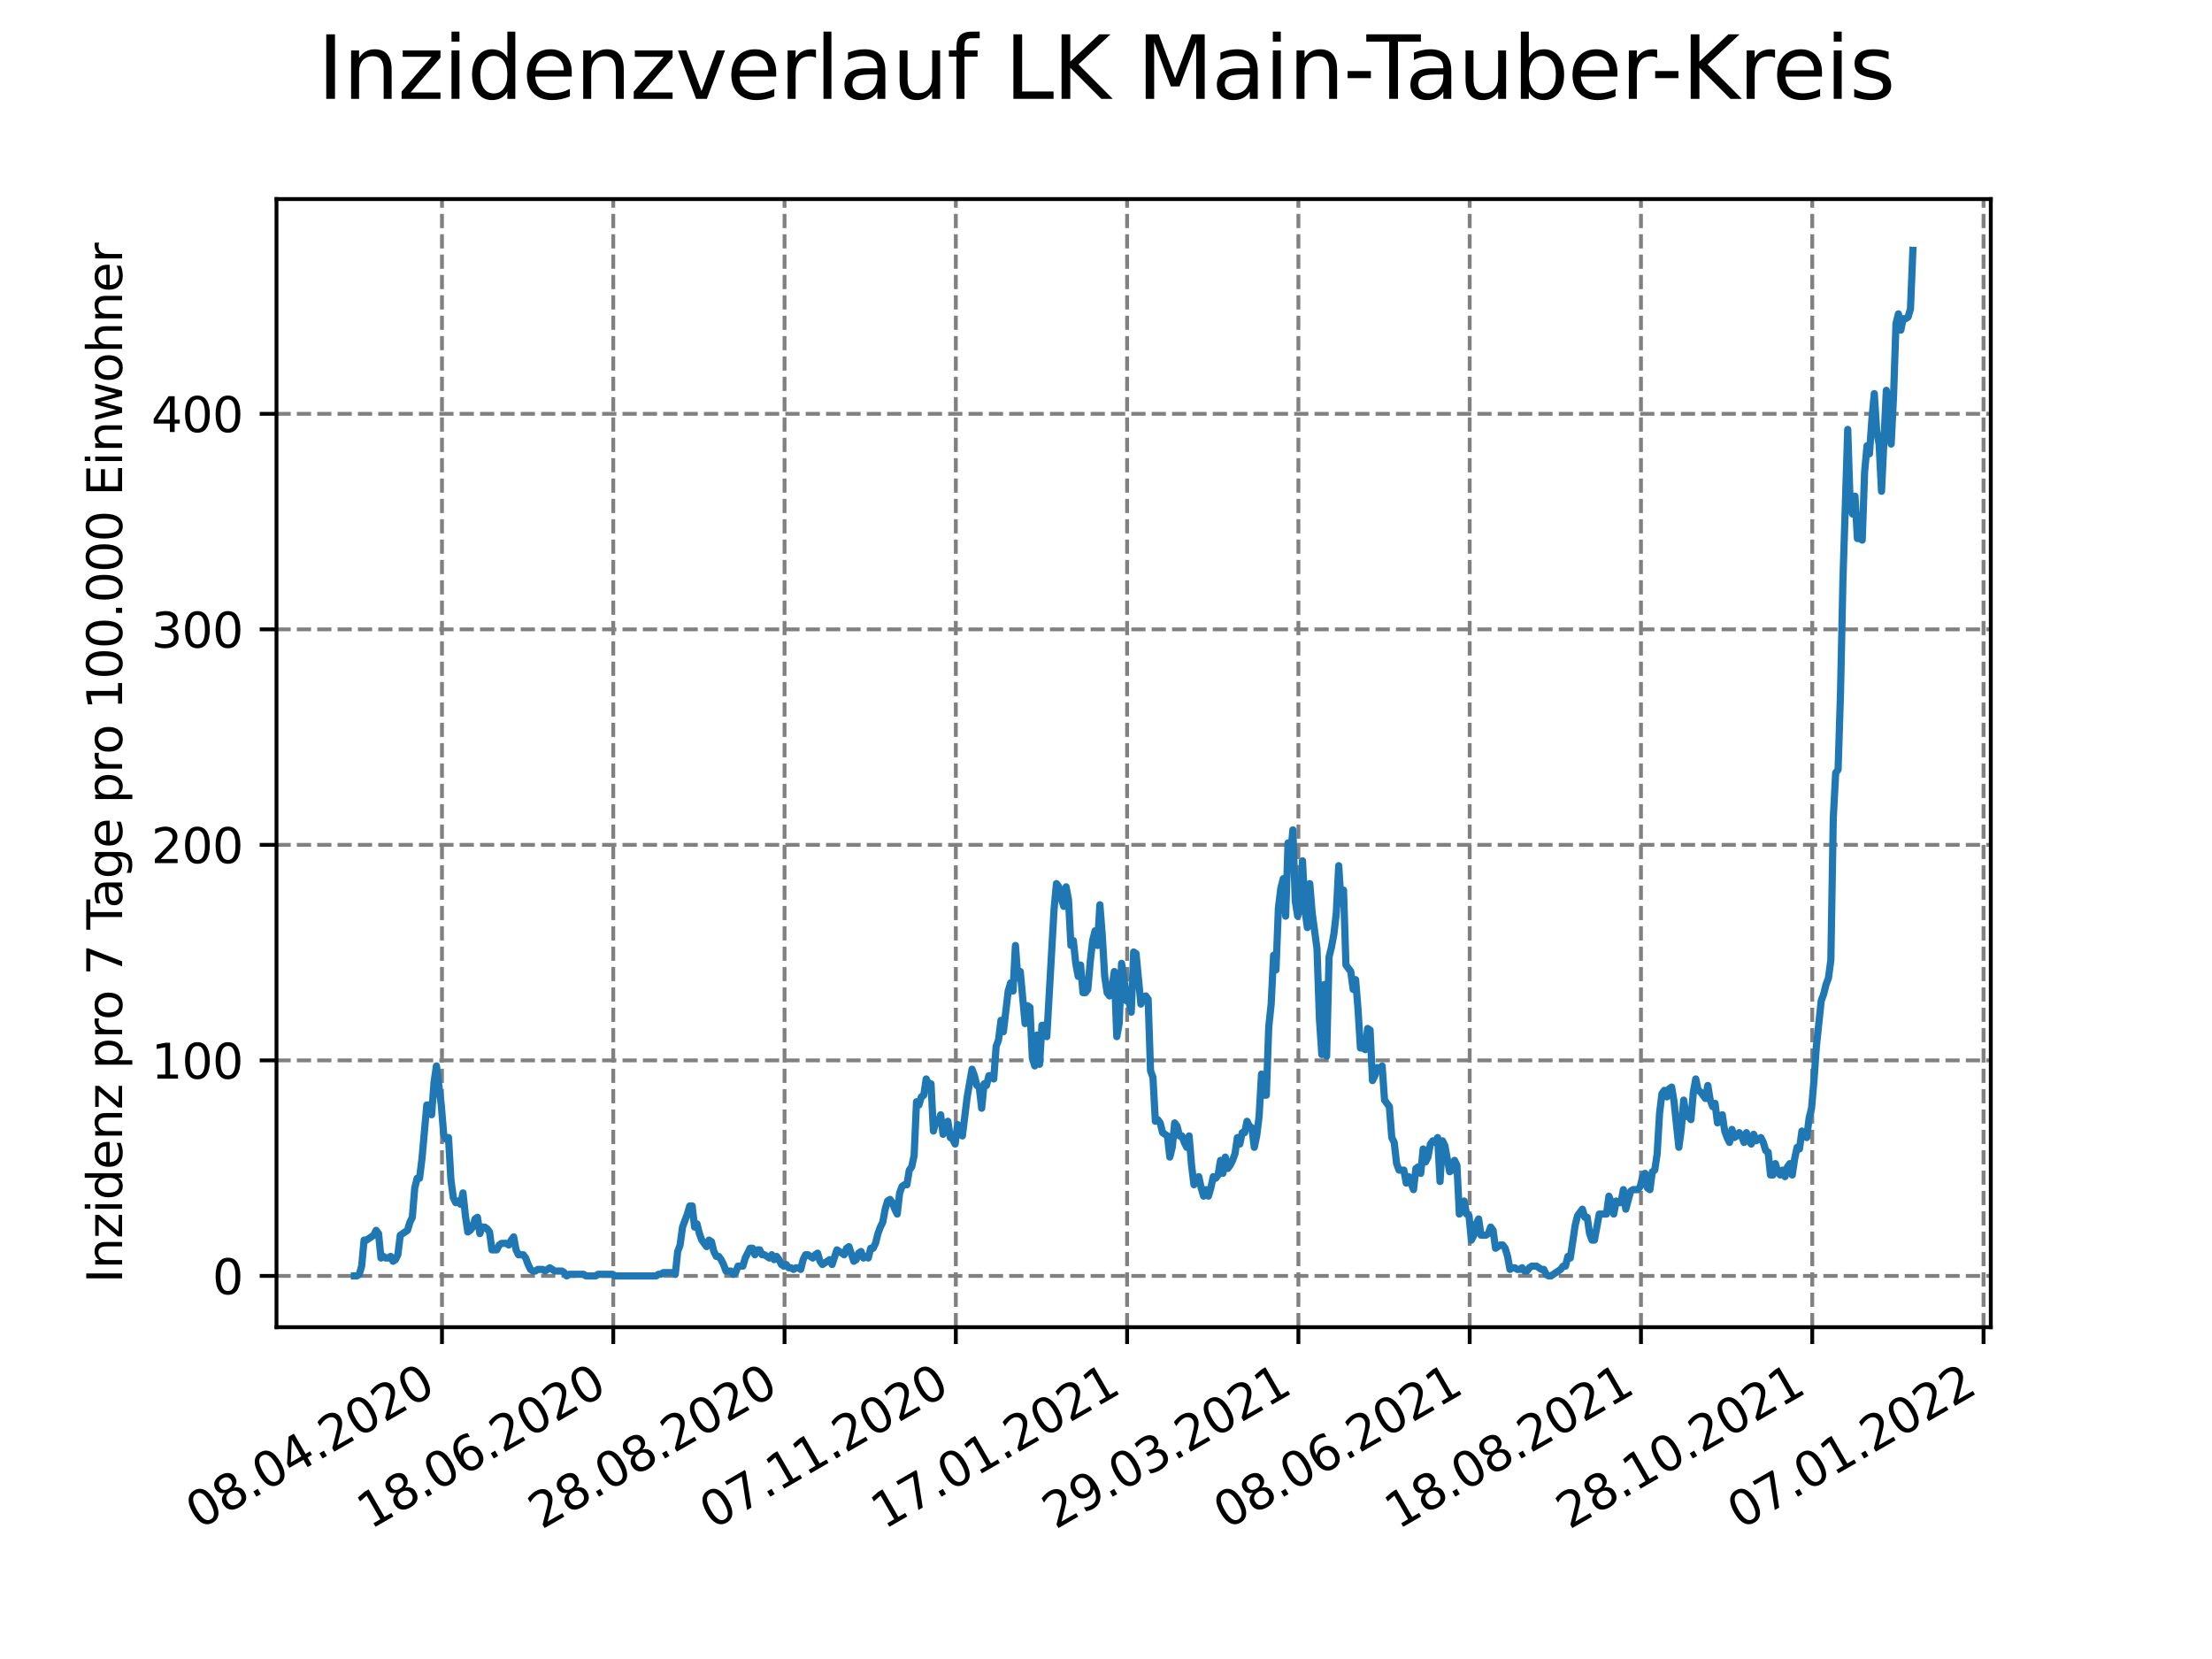 <?xml version="1.0" encoding="utf-8" standalone="no"?>
<!DOCTYPE svg PUBLIC "-//W3C//DTD SVG 1.1//EN"
  "http://www.w3.org/Graphics/SVG/1.1/DTD/svg11.dtd">
<svg xmlns:xlink="http://www.w3.org/1999/xlink" width="460.8pt" height="345.6pt" viewBox="0 0 460.8 345.6" xmlns="http://www.w3.org/2000/svg" version="1.1">
 <defs>
  <style type="text/css">*{stroke-linejoin: round; stroke-linecap: butt}</style>
 </defs>
 <g id="figure_1">
  <g id="patch_1">
   <path d="M 0 345.6 
L 460.8 345.6 
L 460.8 0 
L 0 0 
z
" style="fill: #ffffff"/>
  </g>
  <g id="axes_1">
   <g id="patch_2">
    <path d="M 57.6 276.48 
L 414.72 276.48 
L 414.72 41.472 
L 57.6 41.472 
z
" style="fill: #ffffff"/>
   </g>
   <g id="matplotlib.axis_1">
    <g id="xtick_1">
     <g id="line2d_1">
      <path d="M 92.072 276.48 
L 92.072 41.472 
" clip-path="url(#p26b9df5867)" style="fill: none; stroke-dasharray: 2.96,1.28; stroke-dashoffset: 0; stroke: #808080; stroke-width: 0.8"/>
     </g>
     <g id="line2d_2">
      <defs>
       <path id="medc6a4ce4f" d="M 0 0 
L 0 3.5 
" style="stroke: #000000; stroke-width: 0.8"/>
      </defs>
      <g>
       <use xlink:href="#medc6a4ce4f" x="92.072" y="276.48" style="stroke: #000000; stroke-width: 0.8"/>
      </g>
     </g>
     <g id="text_1">
      <!-- 08.04.2020 -->
      <g transform="translate(41.446 318.689)rotate(-30)scale(0.1 -0.1)">
       <defs>
        <path id="DejaVuSans-30" d="M 2034 4250 
Q 1547 4250 1301 3770 
Q 1056 3291 1056 2328 
Q 1056 1369 1301 889 
Q 1547 409 2034 409 
Q 2525 409 2770 889 
Q 3016 1369 3016 2328 
Q 3016 3291 2770 3770 
Q 2525 4250 2034 4250 
z
M 2034 4750 
Q 2819 4750 3233 4129 
Q 3647 3509 3647 2328 
Q 3647 1150 3233 529 
Q 2819 -91 2034 -91 
Q 1250 -91 836 529 
Q 422 1150 422 2328 
Q 422 3509 836 4129 
Q 1250 4750 2034 4750 
z
" transform="scale(0.016)"/>
        <path id="DejaVuSans-38" d="M 2034 2216 
Q 1584 2216 1326 1975 
Q 1069 1734 1069 1313 
Q 1069 891 1326 650 
Q 1584 409 2034 409 
Q 2484 409 2743 651 
Q 3003 894 3003 1313 
Q 3003 1734 2745 1975 
Q 2488 2216 2034 2216 
z
M 1403 2484 
Q 997 2584 770 2862 
Q 544 3141 544 3541 
Q 544 4100 942 4425 
Q 1341 4750 2034 4750 
Q 2731 4750 3128 4425 
Q 3525 4100 3525 3541 
Q 3525 3141 3298 2862 
Q 3072 2584 2669 2484 
Q 3125 2378 3379 2068 
Q 3634 1759 3634 1313 
Q 3634 634 3220 271 
Q 2806 -91 2034 -91 
Q 1263 -91 848 271 
Q 434 634 434 1313 
Q 434 1759 690 2068 
Q 947 2378 1403 2484 
z
M 1172 3481 
Q 1172 3119 1398 2916 
Q 1625 2713 2034 2713 
Q 2441 2713 2670 2916 
Q 2900 3119 2900 3481 
Q 2900 3844 2670 4047 
Q 2441 4250 2034 4250 
Q 1625 4250 1398 4047 
Q 1172 3844 1172 3481 
z
" transform="scale(0.016)"/>
        <path id="DejaVuSans-2e" d="M 684 794 
L 1344 794 
L 1344 0 
L 684 0 
L 684 794 
z
" transform="scale(0.016)"/>
        <path id="DejaVuSans-34" d="M 2419 4116 
L 825 1625 
L 2419 1625 
L 2419 4116 
z
M 2253 4666 
L 3047 4666 
L 3047 1625 
L 3713 1625 
L 3713 1100 
L 3047 1100 
L 3047 0 
L 2419 0 
L 2419 1100 
L 313 1100 
L 313 1709 
L 2253 4666 
z
" transform="scale(0.016)"/>
        <path id="DejaVuSans-32" d="M 1228 531 
L 3431 531 
L 3431 0 
L 469 0 
L 469 531 
Q 828 903 1448 1529 
Q 2069 2156 2228 2338 
Q 2531 2678 2651 2914 
Q 2772 3150 2772 3378 
Q 2772 3750 2511 3984 
Q 2250 4219 1831 4219 
Q 1534 4219 1204 4116 
Q 875 4013 500 3803 
L 500 4441 
Q 881 4594 1212 4672 
Q 1544 4750 1819 4750 
Q 2544 4750 2975 4387 
Q 3406 4025 3406 3419 
Q 3406 3131 3298 2873 
Q 3191 2616 2906 2266 
Q 2828 2175 2409 1742 
Q 1991 1309 1228 531 
z
" transform="scale(0.016)"/>
       </defs>
       <use xlink:href="#DejaVuSans-30"/>
       <use xlink:href="#DejaVuSans-38" x="63.623"/>
       <use xlink:href="#DejaVuSans-2e" x="127.246"/>
       <use xlink:href="#DejaVuSans-30" x="159.033"/>
       <use xlink:href="#DejaVuSans-34" x="222.656"/>
       <use xlink:href="#DejaVuSans-2e" x="286.279"/>
       <use xlink:href="#DejaVuSans-32" x="318.066"/>
       <use xlink:href="#DejaVuSans-30" x="381.689"/>
       <use xlink:href="#DejaVuSans-32" x="445.312"/>
       <use xlink:href="#DejaVuSans-30" x="508.936"/>
      </g>
     </g>
    </g>
    <g id="xtick_2">
     <g id="line2d_3">
      <path d="M 127.753 276.48 
L 127.753 41.472 
" clip-path="url(#p26b9df5867)" style="fill: none; stroke-dasharray: 2.96,1.28; stroke-dashoffset: 0; stroke: #808080; stroke-width: 0.8"/>
     </g>
     <g id="line2d_4">
      <g>
       <use xlink:href="#medc6a4ce4f" x="127.753" y="276.48" style="stroke: #000000; stroke-width: 0.8"/>
      </g>
     </g>
     <g id="text_2">
      <!-- 18.06.2020 -->
      <g transform="translate(77.128 318.689)rotate(-30)scale(0.1 -0.1)">
       <defs>
        <path id="DejaVuSans-31" d="M 794 531 
L 1825 531 
L 1825 4091 
L 703 3866 
L 703 4441 
L 1819 4666 
L 2450 4666 
L 2450 531 
L 3481 531 
L 3481 0 
L 794 0 
L 794 531 
z
" transform="scale(0.016)"/>
        <path id="DejaVuSans-36" d="M 2113 2584 
Q 1688 2584 1439 2293 
Q 1191 2003 1191 1497 
Q 1191 994 1439 701 
Q 1688 409 2113 409 
Q 2538 409 2786 701 
Q 3034 994 3034 1497 
Q 3034 2003 2786 2293 
Q 2538 2584 2113 2584 
z
M 3366 4563 
L 3366 3988 
Q 3128 4100 2886 4159 
Q 2644 4219 2406 4219 
Q 1781 4219 1451 3797 
Q 1122 3375 1075 2522 
Q 1259 2794 1537 2939 
Q 1816 3084 2150 3084 
Q 2853 3084 3261 2657 
Q 3669 2231 3669 1497 
Q 3669 778 3244 343 
Q 2819 -91 2113 -91 
Q 1303 -91 875 529 
Q 447 1150 447 2328 
Q 447 3434 972 4092 
Q 1497 4750 2381 4750 
Q 2619 4750 2861 4703 
Q 3103 4656 3366 4563 
z
" transform="scale(0.016)"/>
       </defs>
       <use xlink:href="#DejaVuSans-31"/>
       <use xlink:href="#DejaVuSans-38" x="63.623"/>
       <use xlink:href="#DejaVuSans-2e" x="127.246"/>
       <use xlink:href="#DejaVuSans-30" x="159.033"/>
       <use xlink:href="#DejaVuSans-36" x="222.656"/>
       <use xlink:href="#DejaVuSans-2e" x="286.279"/>
       <use xlink:href="#DejaVuSans-32" x="318.066"/>
       <use xlink:href="#DejaVuSans-30" x="381.689"/>
       <use xlink:href="#DejaVuSans-32" x="445.312"/>
       <use xlink:href="#DejaVuSans-30" x="508.936"/>
      </g>
     </g>
    </g>
    <g id="xtick_3">
     <g id="line2d_5">
      <path d="M 163.435 276.48 
L 163.435 41.472 
" clip-path="url(#p26b9df5867)" style="fill: none; stroke-dasharray: 2.96,1.28; stroke-dashoffset: 0; stroke: #808080; stroke-width: 0.8"/>
     </g>
     <g id="line2d_6">
      <g>
       <use xlink:href="#medc6a4ce4f" x="163.435" y="276.48" style="stroke: #000000; stroke-width: 0.8"/>
      </g>
     </g>
     <g id="text_3">
      <!-- 28.08.2020 -->
      <g transform="translate(112.81 318.689)rotate(-30)scale(0.1 -0.1)">
       <use xlink:href="#DejaVuSans-32"/>
       <use xlink:href="#DejaVuSans-38" x="63.623"/>
       <use xlink:href="#DejaVuSans-2e" x="127.246"/>
       <use xlink:href="#DejaVuSans-30" x="159.033"/>
       <use xlink:href="#DejaVuSans-38" x="222.656"/>
       <use xlink:href="#DejaVuSans-2e" x="286.279"/>
       <use xlink:href="#DejaVuSans-32" x="318.066"/>
       <use xlink:href="#DejaVuSans-30" x="381.689"/>
       <use xlink:href="#DejaVuSans-32" x="445.312"/>
       <use xlink:href="#DejaVuSans-30" x="508.936"/>
      </g>
     </g>
    </g>
    <g id="xtick_4">
     <g id="line2d_7">
      <path d="M 199.117 276.48 
L 199.117 41.472 
" clip-path="url(#p26b9df5867)" style="fill: none; stroke-dasharray: 2.96,1.28; stroke-dashoffset: 0; stroke: #808080; stroke-width: 0.8"/>
     </g>
     <g id="line2d_8">
      <g>
       <use xlink:href="#medc6a4ce4f" x="199.117" y="276.48" style="stroke: #000000; stroke-width: 0.8"/>
      </g>
     </g>
     <g id="text_4">
      <!-- 07.11.2020 -->
      <g transform="translate(148.492 318.689)rotate(-30)scale(0.1 -0.1)">
       <defs>
        <path id="DejaVuSans-37" d="M 525 4666 
L 3525 4666 
L 3525 4397 
L 1831 0 
L 1172 0 
L 2766 4134 
L 525 4134 
L 525 4666 
z
" transform="scale(0.016)"/>
       </defs>
       <use xlink:href="#DejaVuSans-30"/>
       <use xlink:href="#DejaVuSans-37" x="63.623"/>
       <use xlink:href="#DejaVuSans-2e" x="127.246"/>
       <use xlink:href="#DejaVuSans-31" x="159.033"/>
       <use xlink:href="#DejaVuSans-31" x="222.656"/>
       <use xlink:href="#DejaVuSans-2e" x="286.279"/>
       <use xlink:href="#DejaVuSans-32" x="318.066"/>
       <use xlink:href="#DejaVuSans-30" x="381.689"/>
       <use xlink:href="#DejaVuSans-32" x="445.312"/>
       <use xlink:href="#DejaVuSans-30" x="508.936"/>
      </g>
     </g>
    </g>
    <g id="xtick_5">
     <g id="line2d_9">
      <path d="M 234.799 276.48 
L 234.799 41.472 
" clip-path="url(#p26b9df5867)" style="fill: none; stroke-dasharray: 2.96,1.28; stroke-dashoffset: 0; stroke: #808080; stroke-width: 0.8"/>
     </g>
     <g id="line2d_10">
      <g>
       <use xlink:href="#medc6a4ce4f" x="234.799" y="276.48" style="stroke: #000000; stroke-width: 0.8"/>
      </g>
     </g>
     <g id="text_5">
      <!-- 17.01.2021 -->
      <g transform="translate(184.174 318.689)rotate(-30)scale(0.1 -0.1)">
       <use xlink:href="#DejaVuSans-31"/>
       <use xlink:href="#DejaVuSans-37" x="63.623"/>
       <use xlink:href="#DejaVuSans-2e" x="127.246"/>
       <use xlink:href="#DejaVuSans-30" x="159.033"/>
       <use xlink:href="#DejaVuSans-31" x="222.656"/>
       <use xlink:href="#DejaVuSans-2e" x="286.279"/>
       <use xlink:href="#DejaVuSans-32" x="318.066"/>
       <use xlink:href="#DejaVuSans-30" x="381.689"/>
       <use xlink:href="#DejaVuSans-32" x="445.312"/>
       <use xlink:href="#DejaVuSans-31" x="508.936"/>
      </g>
     </g>
    </g>
    <g id="xtick_6">
     <g id="line2d_11">
      <path d="M 270.481 276.48 
L 270.481 41.472 
" clip-path="url(#p26b9df5867)" style="fill: none; stroke-dasharray: 2.96,1.28; stroke-dashoffset: 0; stroke: #808080; stroke-width: 0.8"/>
     </g>
     <g id="line2d_12">
      <g>
       <use xlink:href="#medc6a4ce4f" x="270.481" y="276.48" style="stroke: #000000; stroke-width: 0.8"/>
      </g>
     </g>
     <g id="text_6">
      <!-- 29.03.2021 -->
      <g transform="translate(219.856 318.689)rotate(-30)scale(0.1 -0.1)">
       <defs>
        <path id="DejaVuSans-39" d="M 703 97 
L 703 672 
Q 941 559 1184 500 
Q 1428 441 1663 441 
Q 2288 441 2617 861 
Q 2947 1281 2994 2138 
Q 2813 1869 2534 1725 
Q 2256 1581 1919 1581 
Q 1219 1581 811 2004 
Q 403 2428 403 3163 
Q 403 3881 828 4315 
Q 1253 4750 1959 4750 
Q 2769 4750 3195 4129 
Q 3622 3509 3622 2328 
Q 3622 1225 3098 567 
Q 2575 -91 1691 -91 
Q 1453 -91 1209 -44 
Q 966 3 703 97 
z
M 1959 2075 
Q 2384 2075 2632 2365 
Q 2881 2656 2881 3163 
Q 2881 3666 2632 3958 
Q 2384 4250 1959 4250 
Q 1534 4250 1286 3958 
Q 1038 3666 1038 3163 
Q 1038 2656 1286 2365 
Q 1534 2075 1959 2075 
z
" transform="scale(0.016)"/>
        <path id="DejaVuSans-33" d="M 2597 2516 
Q 3050 2419 3304 2112 
Q 3559 1806 3559 1356 
Q 3559 666 3084 287 
Q 2609 -91 1734 -91 
Q 1441 -91 1130 -33 
Q 819 25 488 141 
L 488 750 
Q 750 597 1062 519 
Q 1375 441 1716 441 
Q 2309 441 2620 675 
Q 2931 909 2931 1356 
Q 2931 1769 2642 2001 
Q 2353 2234 1838 2234 
L 1294 2234 
L 1294 2753 
L 1863 2753 
Q 2328 2753 2575 2939 
Q 2822 3125 2822 3475 
Q 2822 3834 2567 4026 
Q 2313 4219 1838 4219 
Q 1578 4219 1281 4162 
Q 984 4106 628 3988 
L 628 4550 
Q 988 4650 1302 4700 
Q 1616 4750 1894 4750 
Q 2613 4750 3031 4423 
Q 3450 4097 3450 3541 
Q 3450 3153 3228 2886 
Q 3006 2619 2597 2516 
z
" transform="scale(0.016)"/>
       </defs>
       <use xlink:href="#DejaVuSans-32"/>
       <use xlink:href="#DejaVuSans-39" x="63.623"/>
       <use xlink:href="#DejaVuSans-2e" x="127.246"/>
       <use xlink:href="#DejaVuSans-30" x="159.033"/>
       <use xlink:href="#DejaVuSans-33" x="222.656"/>
       <use xlink:href="#DejaVuSans-2e" x="286.279"/>
       <use xlink:href="#DejaVuSans-32" x="318.066"/>
       <use xlink:href="#DejaVuSans-30" x="381.689"/>
       <use xlink:href="#DejaVuSans-32" x="445.312"/>
       <use xlink:href="#DejaVuSans-31" x="508.936"/>
      </g>
     </g>
    </g>
    <g id="xtick_7">
     <g id="line2d_13">
      <path d="M 306.163 276.48 
L 306.163 41.472 
" clip-path="url(#p26b9df5867)" style="fill: none; stroke-dasharray: 2.96,1.28; stroke-dashoffset: 0; stroke: #808080; stroke-width: 0.8"/>
     </g>
     <g id="line2d_14">
      <g>
       <use xlink:href="#medc6a4ce4f" x="306.163" y="276.48" style="stroke: #000000; stroke-width: 0.8"/>
      </g>
     </g>
     <g id="text_7">
      <!-- 08.06.2021 -->
      <g transform="translate(255.537 318.689)rotate(-30)scale(0.1 -0.1)">
       <use xlink:href="#DejaVuSans-30"/>
       <use xlink:href="#DejaVuSans-38" x="63.623"/>
       <use xlink:href="#DejaVuSans-2e" x="127.246"/>
       <use xlink:href="#DejaVuSans-30" x="159.033"/>
       <use xlink:href="#DejaVuSans-36" x="222.656"/>
       <use xlink:href="#DejaVuSans-2e" x="286.279"/>
       <use xlink:href="#DejaVuSans-32" x="318.066"/>
       <use xlink:href="#DejaVuSans-30" x="381.689"/>
       <use xlink:href="#DejaVuSans-32" x="445.312"/>
       <use xlink:href="#DejaVuSans-31" x="508.936"/>
      </g>
     </g>
    </g>
    <g id="xtick_8">
     <g id="line2d_15">
      <path d="M 341.844 276.48 
L 341.844 41.472 
" clip-path="url(#p26b9df5867)" style="fill: none; stroke-dasharray: 2.96,1.28; stroke-dashoffset: 0; stroke: #808080; stroke-width: 0.8"/>
     </g>
     <g id="line2d_16">
      <g>
       <use xlink:href="#medc6a4ce4f" x="341.844" y="276.48" style="stroke: #000000; stroke-width: 0.8"/>
      </g>
     </g>
     <g id="text_8">
      <!-- 18.08.2021 -->
      <g transform="translate(291.219 318.689)rotate(-30)scale(0.1 -0.1)">
       <use xlink:href="#DejaVuSans-31"/>
       <use xlink:href="#DejaVuSans-38" x="63.623"/>
       <use xlink:href="#DejaVuSans-2e" x="127.246"/>
       <use xlink:href="#DejaVuSans-30" x="159.033"/>
       <use xlink:href="#DejaVuSans-38" x="222.656"/>
       <use xlink:href="#DejaVuSans-2e" x="286.279"/>
       <use xlink:href="#DejaVuSans-32" x="318.066"/>
       <use xlink:href="#DejaVuSans-30" x="381.689"/>
       <use xlink:href="#DejaVuSans-32" x="445.312"/>
       <use xlink:href="#DejaVuSans-31" x="508.936"/>
      </g>
     </g>
    </g>
    <g id="xtick_9">
     <g id="line2d_17">
      <path d="M 377.526 276.48 
L 377.526 41.472 
" clip-path="url(#p26b9df5867)" style="fill: none; stroke-dasharray: 2.96,1.28; stroke-dashoffset: 0; stroke: #808080; stroke-width: 0.8"/>
     </g>
     <g id="line2d_18">
      <g>
       <use xlink:href="#medc6a4ce4f" x="377.526" y="276.48" style="stroke: #000000; stroke-width: 0.8"/>
      </g>
     </g>
     <g id="text_9">
      <!-- 28.10.2021 -->
      <g transform="translate(326.901 318.689)rotate(-30)scale(0.1 -0.1)">
       <use xlink:href="#DejaVuSans-32"/>
       <use xlink:href="#DejaVuSans-38" x="63.623"/>
       <use xlink:href="#DejaVuSans-2e" x="127.246"/>
       <use xlink:href="#DejaVuSans-31" x="159.033"/>
       <use xlink:href="#DejaVuSans-30" x="222.656"/>
       <use xlink:href="#DejaVuSans-2e" x="286.279"/>
       <use xlink:href="#DejaVuSans-32" x="318.066"/>
       <use xlink:href="#DejaVuSans-30" x="381.689"/>
       <use xlink:href="#DejaVuSans-32" x="445.312"/>
       <use xlink:href="#DejaVuSans-31" x="508.936"/>
      </g>
     </g>
    </g>
    <g id="xtick_10">
     <g id="line2d_19">
      <path d="M 413.208 276.48 
L 413.208 41.472 
" clip-path="url(#p26b9df5867)" style="fill: none; stroke-dasharray: 2.96,1.28; stroke-dashoffset: 0; stroke: #808080; stroke-width: 0.8"/>
     </g>
     <g id="line2d_20">
      <g>
       <use xlink:href="#medc6a4ce4f" x="413.208" y="276.48" style="stroke: #000000; stroke-width: 0.8"/>
      </g>
     </g>
     <g id="text_10">
      <!-- 07.01.2022 -->
      <g transform="translate(362.583 318.689)rotate(-30)scale(0.1 -0.1)">
       <use xlink:href="#DejaVuSans-30"/>
       <use xlink:href="#DejaVuSans-37" x="63.623"/>
       <use xlink:href="#DejaVuSans-2e" x="127.246"/>
       <use xlink:href="#DejaVuSans-30" x="159.033"/>
       <use xlink:href="#DejaVuSans-31" x="222.656"/>
       <use xlink:href="#DejaVuSans-2e" x="286.279"/>
       <use xlink:href="#DejaVuSans-32" x="318.066"/>
       <use xlink:href="#DejaVuSans-30" x="381.689"/>
       <use xlink:href="#DejaVuSans-32" x="445.312"/>
       <use xlink:href="#DejaVuSans-32" x="508.936"/>
      </g>
     </g>
    </g>
   </g>
   <g id="matplotlib.axis_2">
    <g id="ytick_1">
     <g id="line2d_21">
      <path d="M 57.6 265.798 
L 414.72 265.798 
" clip-path="url(#p26b9df5867)" style="fill: none; stroke-dasharray: 2.96,1.28; stroke-dashoffset: 0; stroke: #808080; stroke-width: 0.8"/>
     </g>
     <g id="line2d_22">
      <defs>
       <path id="m31e12c7a76" d="M 0 0 
L -3.5 0 
" style="stroke: #000000; stroke-width: 0.8"/>
      </defs>
      <g>
       <use xlink:href="#m31e12c7a76" x="57.6" y="265.798" style="stroke: #000000; stroke-width: 0.8"/>
      </g>
     </g>
     <g id="text_11">
      <!-- 0 -->
      <g transform="translate(44.237 269.597)scale(0.1 -0.1)">
       <use xlink:href="#DejaVuSans-30"/>
      </g>
     </g>
    </g>
    <g id="ytick_2">
     <g id="line2d_23">
      <path d="M 57.6 220.899 
L 414.72 220.899 
" clip-path="url(#p26b9df5867)" style="fill: none; stroke-dasharray: 2.96,1.28; stroke-dashoffset: 0; stroke: #808080; stroke-width: 0.8"/>
     </g>
     <g id="line2d_24">
      <g>
       <use xlink:href="#m31e12c7a76" x="57.6" y="220.899" style="stroke: #000000; stroke-width: 0.8"/>
      </g>
     </g>
     <g id="text_12">
      <!-- 100 -->
      <g transform="translate(31.512 224.698)scale(0.1 -0.1)">
       <use xlink:href="#DejaVuSans-31"/>
       <use xlink:href="#DejaVuSans-30" x="63.623"/>
       <use xlink:href="#DejaVuSans-30" x="127.246"/>
      </g>
     </g>
    </g>
    <g id="ytick_3">
     <g id="line2d_25">
      <path d="M 57.6 176 
L 414.72 176 
" clip-path="url(#p26b9df5867)" style="fill: none; stroke-dasharray: 2.96,1.28; stroke-dashoffset: 0; stroke: #808080; stroke-width: 0.8"/>
     </g>
     <g id="line2d_26">
      <g>
       <use xlink:href="#m31e12c7a76" x="57.6" y="176" style="stroke: #000000; stroke-width: 0.8"/>
      </g>
     </g>
     <g id="text_13">
      <!-- 200 -->
      <g transform="translate(31.512 179.8)scale(0.1 -0.1)">
       <use xlink:href="#DejaVuSans-32"/>
       <use xlink:href="#DejaVuSans-30" x="63.623"/>
       <use xlink:href="#DejaVuSans-30" x="127.246"/>
      </g>
     </g>
    </g>
    <g id="ytick_4">
     <g id="line2d_27">
      <path d="M 57.6 131.102 
L 414.72 131.102 
" clip-path="url(#p26b9df5867)" style="fill: none; stroke-dasharray: 2.96,1.28; stroke-dashoffset: 0; stroke: #808080; stroke-width: 0.8"/>
     </g>
     <g id="line2d_28">
      <g>
       <use xlink:href="#m31e12c7a76" x="57.6" y="131.102" style="stroke: #000000; stroke-width: 0.8"/>
      </g>
     </g>
     <g id="text_14">
      <!-- 300 -->
      <g transform="translate(31.512 134.901)scale(0.1 -0.1)">
       <use xlink:href="#DejaVuSans-33"/>
       <use xlink:href="#DejaVuSans-30" x="63.623"/>
       <use xlink:href="#DejaVuSans-30" x="127.246"/>
      </g>
     </g>
    </g>
    <g id="ytick_5">
     <g id="line2d_29">
      <path d="M 57.6 86.203 
L 414.72 86.203 
" clip-path="url(#p26b9df5867)" style="fill: none; stroke-dasharray: 2.96,1.28; stroke-dashoffset: 0; stroke: #808080; stroke-width: 0.8"/>
     </g>
     <g id="line2d_30">
      <g>
       <use xlink:href="#m31e12c7a76" x="57.6" y="86.203" style="stroke: #000000; stroke-width: 0.8"/>
      </g>
     </g>
     <g id="text_15">
      <!-- 400 -->
      <g transform="translate(31.512 90.002)scale(0.1 -0.1)">
       <use xlink:href="#DejaVuSans-34"/>
       <use xlink:href="#DejaVuSans-30" x="63.623"/>
       <use xlink:href="#DejaVuSans-30" x="127.246"/>
      </g>
     </g>
    </g>
    <g id="text_16">
     <!-- Inzidenz pro 7 Tage pro 100.000 Einwohner -->
     <g transform="translate(25.433 267.301)rotate(-90)scale(0.1 -0.1)">
      <defs>
       <path id="DejaVuSans-49" d="M 628 4666 
L 1259 4666 
L 1259 0 
L 628 0 
L 628 4666 
z
" transform="scale(0.016)"/>
       <path id="DejaVuSans-6e" d="M 3513 2113 
L 3513 0 
L 2938 0 
L 2938 2094 
Q 2938 2591 2744 2837 
Q 2550 3084 2163 3084 
Q 1697 3084 1428 2787 
Q 1159 2491 1159 1978 
L 1159 0 
L 581 0 
L 581 3500 
L 1159 3500 
L 1159 2956 
Q 1366 3272 1645 3428 
Q 1925 3584 2291 3584 
Q 2894 3584 3203 3211 
Q 3513 2838 3513 2113 
z
" transform="scale(0.016)"/>
       <path id="DejaVuSans-7a" d="M 353 3500 
L 3084 3500 
L 3084 2975 
L 922 459 
L 3084 459 
L 3084 0 
L 275 0 
L 275 525 
L 2438 3041 
L 353 3041 
L 353 3500 
z
" transform="scale(0.016)"/>
       <path id="DejaVuSans-69" d="M 603 3500 
L 1178 3500 
L 1178 0 
L 603 0 
L 603 3500 
z
M 603 4863 
L 1178 4863 
L 1178 4134 
L 603 4134 
L 603 4863 
z
" transform="scale(0.016)"/>
       <path id="DejaVuSans-64" d="M 2906 2969 
L 2906 4863 
L 3481 4863 
L 3481 0 
L 2906 0 
L 2906 525 
Q 2725 213 2448 61 
Q 2172 -91 1784 -91 
Q 1150 -91 751 415 
Q 353 922 353 1747 
Q 353 2572 751 3078 
Q 1150 3584 1784 3584 
Q 2172 3584 2448 3432 
Q 2725 3281 2906 2969 
z
M 947 1747 
Q 947 1113 1208 752 
Q 1469 391 1925 391 
Q 2381 391 2643 752 
Q 2906 1113 2906 1747 
Q 2906 2381 2643 2742 
Q 2381 3103 1925 3103 
Q 1469 3103 1208 2742 
Q 947 2381 947 1747 
z
" transform="scale(0.016)"/>
       <path id="DejaVuSans-65" d="M 3597 1894 
L 3597 1613 
L 953 1613 
Q 991 1019 1311 708 
Q 1631 397 2203 397 
Q 2534 397 2845 478 
Q 3156 559 3463 722 
L 3463 178 
Q 3153 47 2828 -22 
Q 2503 -91 2169 -91 
Q 1331 -91 842 396 
Q 353 884 353 1716 
Q 353 2575 817 3079 
Q 1281 3584 2069 3584 
Q 2775 3584 3186 3129 
Q 3597 2675 3597 1894 
z
M 3022 2063 
Q 3016 2534 2758 2815 
Q 2500 3097 2075 3097 
Q 1594 3097 1305 2825 
Q 1016 2553 972 2059 
L 3022 2063 
z
" transform="scale(0.016)"/>
       <path id="DejaVuSans-20" transform="scale(0.016)"/>
       <path id="DejaVuSans-70" d="M 1159 525 
L 1159 -1331 
L 581 -1331 
L 581 3500 
L 1159 3500 
L 1159 2969 
Q 1341 3281 1617 3432 
Q 1894 3584 2278 3584 
Q 2916 3584 3314 3078 
Q 3713 2572 3713 1747 
Q 3713 922 3314 415 
Q 2916 -91 2278 -91 
Q 1894 -91 1617 61 
Q 1341 213 1159 525 
z
M 3116 1747 
Q 3116 2381 2855 2742 
Q 2594 3103 2138 3103 
Q 1681 3103 1420 2742 
Q 1159 2381 1159 1747 
Q 1159 1113 1420 752 
Q 1681 391 2138 391 
Q 2594 391 2855 752 
Q 3116 1113 3116 1747 
z
" transform="scale(0.016)"/>
       <path id="DejaVuSans-72" d="M 2631 2963 
Q 2534 3019 2420 3045 
Q 2306 3072 2169 3072 
Q 1681 3072 1420 2755 
Q 1159 2438 1159 1844 
L 1159 0 
L 581 0 
L 581 3500 
L 1159 3500 
L 1159 2956 
Q 1341 3275 1631 3429 
Q 1922 3584 2338 3584 
Q 2397 3584 2469 3576 
Q 2541 3569 2628 3553 
L 2631 2963 
z
" transform="scale(0.016)"/>
       <path id="DejaVuSans-6f" d="M 1959 3097 
Q 1497 3097 1228 2736 
Q 959 2375 959 1747 
Q 959 1119 1226 758 
Q 1494 397 1959 397 
Q 2419 397 2687 759 
Q 2956 1122 2956 1747 
Q 2956 2369 2687 2733 
Q 2419 3097 1959 3097 
z
M 1959 3584 
Q 2709 3584 3137 3096 
Q 3566 2609 3566 1747 
Q 3566 888 3137 398 
Q 2709 -91 1959 -91 
Q 1206 -91 779 398 
Q 353 888 353 1747 
Q 353 2609 779 3096 
Q 1206 3584 1959 3584 
z
" transform="scale(0.016)"/>
       <path id="DejaVuSans-54" d="M -19 4666 
L 3928 4666 
L 3928 4134 
L 2272 4134 
L 2272 0 
L 1638 0 
L 1638 4134 
L -19 4134 
L -19 4666 
z
" transform="scale(0.016)"/>
       <path id="DejaVuSans-61" d="M 2194 1759 
Q 1497 1759 1228 1600 
Q 959 1441 959 1056 
Q 959 750 1161 570 
Q 1363 391 1709 391 
Q 2188 391 2477 730 
Q 2766 1069 2766 1631 
L 2766 1759 
L 2194 1759 
z
M 3341 1997 
L 3341 0 
L 2766 0 
L 2766 531 
Q 2569 213 2275 61 
Q 1981 -91 1556 -91 
Q 1019 -91 701 211 
Q 384 513 384 1019 
Q 384 1609 779 1909 
Q 1175 2209 1959 2209 
L 2766 2209 
L 2766 2266 
Q 2766 2663 2505 2880 
Q 2244 3097 1772 3097 
Q 1472 3097 1187 3025 
Q 903 2953 641 2809 
L 641 3341 
Q 956 3463 1253 3523 
Q 1550 3584 1831 3584 
Q 2591 3584 2966 3190 
Q 3341 2797 3341 1997 
z
" transform="scale(0.016)"/>
       <path id="DejaVuSans-67" d="M 2906 1791 
Q 2906 2416 2648 2759 
Q 2391 3103 1925 3103 
Q 1463 3103 1205 2759 
Q 947 2416 947 1791 
Q 947 1169 1205 825 
Q 1463 481 1925 481 
Q 2391 481 2648 825 
Q 2906 1169 2906 1791 
z
M 3481 434 
Q 3481 -459 3084 -895 
Q 2688 -1331 1869 -1331 
Q 1566 -1331 1297 -1286 
Q 1028 -1241 775 -1147 
L 775 -588 
Q 1028 -725 1275 -790 
Q 1522 -856 1778 -856 
Q 2344 -856 2625 -561 
Q 2906 -266 2906 331 
L 2906 616 
Q 2728 306 2450 153 
Q 2172 0 1784 0 
Q 1141 0 747 490 
Q 353 981 353 1791 
Q 353 2603 747 3093 
Q 1141 3584 1784 3584 
Q 2172 3584 2450 3431 
Q 2728 3278 2906 2969 
L 2906 3500 
L 3481 3500 
L 3481 434 
z
" transform="scale(0.016)"/>
       <path id="DejaVuSans-45" d="M 628 4666 
L 3578 4666 
L 3578 4134 
L 1259 4134 
L 1259 2753 
L 3481 2753 
L 3481 2222 
L 1259 2222 
L 1259 531 
L 3634 531 
L 3634 0 
L 628 0 
L 628 4666 
z
" transform="scale(0.016)"/>
       <path id="DejaVuSans-77" d="M 269 3500 
L 844 3500 
L 1563 769 
L 2278 3500 
L 2956 3500 
L 3675 769 
L 4391 3500 
L 4966 3500 
L 4050 0 
L 3372 0 
L 2619 2869 
L 1863 0 
L 1184 0 
L 269 3500 
z
" transform="scale(0.016)"/>
       <path id="DejaVuSans-68" d="M 3513 2113 
L 3513 0 
L 2938 0 
L 2938 2094 
Q 2938 2591 2744 2837 
Q 2550 3084 2163 3084 
Q 1697 3084 1428 2787 
Q 1159 2491 1159 1978 
L 1159 0 
L 581 0 
L 581 4863 
L 1159 4863 
L 1159 2956 
Q 1366 3272 1645 3428 
Q 1925 3584 2291 3584 
Q 2894 3584 3203 3211 
Q 3513 2838 3513 2113 
z
" transform="scale(0.016)"/>
      </defs>
      <use xlink:href="#DejaVuSans-49"/>
      <use xlink:href="#DejaVuSans-6e" x="29.492"/>
      <use xlink:href="#DejaVuSans-7a" x="92.871"/>
      <use xlink:href="#DejaVuSans-69" x="145.361"/>
      <use xlink:href="#DejaVuSans-64" x="173.145"/>
      <use xlink:href="#DejaVuSans-65" x="236.621"/>
      <use xlink:href="#DejaVuSans-6e" x="298.145"/>
      <use xlink:href="#DejaVuSans-7a" x="361.523"/>
      <use xlink:href="#DejaVuSans-20" x="414.014"/>
      <use xlink:href="#DejaVuSans-70" x="445.801"/>
      <use xlink:href="#DejaVuSans-72" x="509.277"/>
      <use xlink:href="#DejaVuSans-6f" x="548.141"/>
      <use xlink:href="#DejaVuSans-20" x="609.322"/>
      <use xlink:href="#DejaVuSans-37" x="641.109"/>
      <use xlink:href="#DejaVuSans-20" x="704.732"/>
      <use xlink:href="#DejaVuSans-54" x="736.52"/>
      <use xlink:href="#DejaVuSans-61" x="781.104"/>
      <use xlink:href="#DejaVuSans-67" x="842.383"/>
      <use xlink:href="#DejaVuSans-65" x="905.859"/>
      <use xlink:href="#DejaVuSans-20" x="967.383"/>
      <use xlink:href="#DejaVuSans-70" x="999.17"/>
      <use xlink:href="#DejaVuSans-72" x="1062.646"/>
      <use xlink:href="#DejaVuSans-6f" x="1101.51"/>
      <use xlink:href="#DejaVuSans-20" x="1162.691"/>
      <use xlink:href="#DejaVuSans-31" x="1194.479"/>
      <use xlink:href="#DejaVuSans-30" x="1258.102"/>
      <use xlink:href="#DejaVuSans-30" x="1321.725"/>
      <use xlink:href="#DejaVuSans-2e" x="1385.348"/>
      <use xlink:href="#DejaVuSans-30" x="1417.135"/>
      <use xlink:href="#DejaVuSans-30" x="1480.758"/>
      <use xlink:href="#DejaVuSans-30" x="1544.381"/>
      <use xlink:href="#DejaVuSans-20" x="1608.004"/>
      <use xlink:href="#DejaVuSans-45" x="1639.791"/>
      <use xlink:href="#DejaVuSans-69" x="1702.975"/>
      <use xlink:href="#DejaVuSans-6e" x="1730.758"/>
      <use xlink:href="#DejaVuSans-77" x="1794.137"/>
      <use xlink:href="#DejaVuSans-6f" x="1875.924"/>
      <use xlink:href="#DejaVuSans-68" x="1937.105"/>
      <use xlink:href="#DejaVuSans-6e" x="2000.484"/>
      <use xlink:href="#DejaVuSans-65" x="2063.863"/>
      <use xlink:href="#DejaVuSans-72" x="2125.387"/>
     </g>
    </g>
   </g>
   <g id="line2d_31">
    <path d="M 73.833 265.798 
L 74.335 265.798 
L 74.838 265.459 
L 75.34 263.763 
L 75.843 258.337 
L 76.346 258.337 
L 77.853 257.32 
L 78.356 256.303 
L 78.858 256.981 
L 79.361 262.068 
L 79.863 261.728 
L 80.366 262.068 
L 80.869 262.068 
L 81.371 261.728 
L 81.874 262.746 
L 82.376 262.407 
L 82.879 261.389 
L 83.381 257.32 
L 84.889 256.303 
L 85.392 254.607 
L 85.894 253.59 
L 86.397 247.486 
L 86.899 245.451 
L 87.402 245.451 
L 87.904 241.381 
L 88.91 230.191 
L 89.412 230.191 
L 89.915 232.225 
L 90.417 225.443 
L 90.92 222.052 
L 91.925 230.191 
L 92.427 236.295 
L 92.93 237.312 
L 93.433 236.973 
L 93.935 245.79 
L 94.438 249.52 
L 94.94 250.538 
L 95.443 250.198 
L 95.945 250.877 
L 96.448 248.503 
L 96.951 253.25 
L 97.453 256.642 
L 97.956 256.303 
L 98.458 255.624 
L 98.961 253.929 
L 99.463 253.59 
L 99.966 256.981 
L 100.468 255.624 
L 100.971 255.624 
L 101.474 255.963 
L 101.976 256.642 
L 102.479 260.372 
L 103.484 260.372 
L 103.986 259.355 
L 104.489 259.015 
L 105.494 259.015 
L 105.997 259.355 
L 106.499 258.337 
L 107.002 257.659 
L 107.504 260.372 
L 108.007 261.389 
L 109.012 261.389 
L 109.515 262.068 
L 110.017 263.424 
L 110.52 264.441 
L 111.022 264.78 
L 111.525 264.78 
L 112.027 264.441 
L 113.033 264.441 
L 113.535 264.78 
L 114.54 264.102 
L 115.545 264.78 
L 117.053 264.78 
L 117.556 265.12 
L 118.058 265.798 
L 118.561 265.459 
L 121.576 265.459 
L 122.079 265.798 
L 124.089 265.798 
L 124.591 265.459 
L 127.607 265.459 
L 128.109 265.798 
L 136.653 265.798 
L 137.155 265.459 
L 137.658 265.459 
L 138.161 265.12 
L 140.171 265.12 
L 140.673 265.459 
L 141.176 260.711 
L 141.678 259.355 
L 142.181 255.624 
L 143.186 252.911 
L 143.689 251.216 
L 144.191 251.216 
L 144.694 255.624 
L 145.196 254.946 
L 145.699 256.981 
L 146.202 258.337 
L 147.207 259.694 
L 147.709 258.337 
L 148.212 258.676 
L 148.714 260.711 
L 149.217 261.728 
L 149.719 261.728 
L 150.222 262.407 
L 150.725 263.424 
L 151.227 264.78 
L 152.232 264.78 
L 152.735 265.459 
L 153.237 265.12 
L 153.74 263.763 
L 154.745 263.763 
L 155.248 262.068 
L 156.253 260.033 
L 156.755 260.033 
L 157.258 261.389 
L 157.76 260.372 
L 158.263 260.372 
L 158.766 261.389 
L 159.268 261.389 
L 160.273 262.068 
L 160.776 261.389 
L 161.278 262.407 
L 161.781 261.728 
L 162.284 262.407 
L 162.786 263.424 
L 163.289 263.763 
L 163.791 263.424 
L 164.294 264.102 
L 164.796 264.102 
L 165.299 264.441 
L 165.801 264.102 
L 166.304 264.102 
L 166.807 264.441 
L 167.309 262.407 
L 167.812 261.389 
L 168.314 261.389 
L 169.319 262.068 
L 169.822 261.389 
L 170.324 261.05 
L 170.827 262.746 
L 171.33 263.424 
L 172.837 262.407 
L 173.34 263.424 
L 174.345 260.372 
L 175.853 261.389 
L 176.355 260.033 
L 176.858 259.694 
L 177.863 262.746 
L 178.365 262.407 
L 178.868 261.05 
L 179.371 260.711 
L 179.873 262.068 
L 180.376 261.728 
L 180.878 262.068 
L 181.381 260.033 
L 181.883 260.033 
L 182.386 259.015 
L 182.889 256.981 
L 183.391 255.624 
L 183.894 254.607 
L 184.396 251.894 
L 184.899 250.198 
L 185.401 249.859 
L 185.904 250.538 
L 186.406 251.894 
L 186.909 252.911 
L 187.412 248.503 
L 187.914 247.146 
L 188.417 246.807 
L 188.919 246.807 
L 189.422 243.755 
L 189.924 243.077 
L 190.427 240.703 
L 190.929 229.512 
L 191.432 230.191 
L 191.935 228.495 
L 192.437 228.156 
L 192.94 224.765 
L 193.442 225.782 
L 193.945 225.782 
L 194.447 235.616 
L 194.95 233.582 
L 195.453 233.921 
L 195.955 232.225 
L 196.458 236.295 
L 196.96 235.277 
L 197.463 233.582 
L 197.965 236.973 
L 198.468 237.312 
L 198.97 238.329 
L 199.473 234.26 
L 199.976 235.616 
L 200.478 236.634 
L 201.483 228.495 
L 202.488 222.73 
L 202.991 224.086 
L 203.494 226.121 
L 203.996 226.46 
L 204.499 230.869 
L 205.001 225.782 
L 205.504 226.121 
L 206.006 224.086 
L 206.509 224.086 
L 207.011 224.765 
L 207.514 217.982 
L 208.017 216.626 
L 208.519 212.556 
L 209.022 214.93 
L 210.027 206.452 
L 210.529 204.757 
L 211.032 206.452 
L 211.535 196.957 
L 212.037 203.739 
L 212.54 202.383 
L 213.545 213.235 
L 214.047 209.504 
L 214.55 209.844 
L 215.052 220.356 
L 215.555 222.052 
L 216.058 215.609 
L 216.56 221.713 
L 217.063 213.574 
L 217.565 213.574 
L 218.068 215.948 
L 219.575 189.497 
L 220.078 184.071 
L 220.581 184.749 
L 221.083 187.123 
L 221.586 188.818 
L 222.088 184.749 
L 222.591 187.462 
L 223.093 196.957 
L 223.596 195.94 
L 224.099 200.687 
L 224.601 203.4 
L 225.104 201.026 
L 225.606 206.791 
L 226.109 206.791 
L 226.611 206.113 
L 227.114 200.348 
L 227.616 195.94 
L 228.119 193.905 
L 228.622 196.957 
L 229.124 188.479 
L 229.627 194.922 
L 230.129 203.4 
L 230.632 206.791 
L 231.134 207.47 
L 231.637 205.774 
L 232.14 202.383 
L 232.642 215.948 
L 233.145 213.235 
L 233.647 200.687 
L 234.15 203.739 
L 234.652 208.487 
L 235.155 208.487 
L 235.657 210.861 
L 236.16 198.314 
L 236.663 198.653 
L 237.668 209.165 
L 238.17 207.809 
L 238.673 207.47 
L 239.175 208.148 
L 239.678 223.069 
L 240.18 224.426 
L 240.683 233.582 
L 241.186 233.243 
L 241.688 233.921 
L 242.191 235.956 
L 243.196 236.634 
L 243.698 241.042 
L 244.201 239.008 
L 244.704 233.921 
L 245.206 234.599 
L 245.709 236.634 
L 246.211 236.634 
L 246.714 237.99 
L 247.216 239.008 
L 247.719 236.634 
L 248.221 242.738 
L 248.724 246.807 
L 249.227 245.451 
L 249.729 245.112 
L 250.232 247.486 
L 250.734 249.181 
L 251.237 247.825 
L 251.739 249.181 
L 252.242 247.486 
L 252.745 245.112 
L 253.247 245.451 
L 253.75 244.773 
L 254.252 241.721 
L 254.755 244.433 
L 255.257 241.042 
L 255.76 243.416 
L 256.262 242.738 
L 256.765 241.721 
L 257.268 240.364 
L 257.77 236.973 
L 258.273 238.329 
L 258.775 235.956 
L 259.278 235.956 
L 259.78 233.582 
L 260.283 234.599 
L 260.786 234.938 
L 261.288 239.008 
L 261.791 236.634 
L 262.293 232.564 
L 262.796 223.747 
L 263.298 228.156 
L 263.801 228.156 
L 264.303 213.913 
L 264.806 209.165 
L 265.309 198.992 
L 265.811 202.044 
L 266.314 189.157 
L 266.816 185.088 
L 267.319 183.053 
L 267.821 190.853 
L 268.324 175.593 
L 268.826 178.645 
L 269.329 172.88 
L 269.832 187.801 
L 270.334 190.853 
L 270.837 188.818 
L 271.339 179.323 
L 271.842 189.497 
L 272.344 193.227 
L 272.847 184.071 
L 273.35 190.175 
L 274.355 197.635 
L 274.857 212.217 
L 275.36 219.678 
L 275.862 205.096 
L 276.365 220.017 
L 276.867 199.331 
L 277.37 197.296 
L 277.873 194.583 
L 278.375 190.175 
L 278.878 180.34 
L 279.38 188.14 
L 279.883 185.427 
L 280.385 201.026 
L 281.391 202.383 
L 281.893 206.113 
L 282.396 204.079 
L 282.898 210.183 
L 283.401 218.321 
L 283.903 218.321 
L 284.406 218.661 
L 284.908 214.252 
L 285.411 214.591 
L 285.914 225.104 
L 286.416 224.086 
L 286.919 222.391 
L 287.421 222.73 
L 287.924 222.052 
L 288.426 229.173 
L 289.431 230.53 
L 289.934 236.973 
L 290.437 237.99 
L 290.939 242.399 
L 291.442 243.755 
L 292.447 243.755 
L 292.949 246.468 
L 293.452 245.112 
L 294.457 247.825 
L 294.96 243.416 
L 295.462 243.077 
L 295.965 244.433 
L 296.467 239.347 
L 296.97 242.06 
L 297.472 241.042 
L 297.975 238.329 
L 298.478 237.651 
L 298.98 237.99 
L 299.483 236.973 
L 299.985 246.129 
L 300.488 237.651 
L 300.99 238.668 
L 301.996 244.094 
L 302.498 243.755 
L 303.001 241.721 
L 303.503 242.738 
L 304.006 252.911 
L 304.508 252.233 
L 305.011 250.198 
L 305.513 252.911 
L 306.016 253.25 
L 306.519 258.337 
L 307.021 257.32 
L 307.524 254.946 
L 308.026 253.929 
L 308.529 257.32 
L 309.534 257.32 
L 310.036 256.981 
L 310.539 255.624 
L 311.042 256.303 
L 311.544 260.033 
L 312.549 259.355 
L 313.052 259.355 
L 313.554 260.033 
L 314.057 261.728 
L 314.56 264.441 
L 315.062 264.102 
L 315.565 264.102 
L 316.067 264.441 
L 316.57 264.441 
L 317.072 264.102 
L 317.575 264.78 
L 318.077 264.78 
L 318.58 264.102 
L 319.083 263.763 
L 320.088 263.763 
L 321.093 264.441 
L 321.595 264.441 
L 322.098 265.459 
L 322.601 265.798 
L 323.103 265.798 
L 325.113 264.441 
L 325.616 263.763 
L 326.118 263.763 
L 326.621 261.728 
L 327.124 262.068 
L 328.129 255.285 
L 328.631 253.25 
L 329.636 251.894 
L 330.139 253.59 
L 330.642 253.59 
L 331.144 256.981 
L 331.647 258.337 
L 332.149 258.337 
L 333.154 252.911 
L 334.662 252.911 
L 335.165 249.181 
L 335.667 250.538 
L 336.17 252.911 
L 336.672 250.198 
L 337.175 250.538 
L 337.677 250.538 
L 338.18 247.825 
L 338.682 251.894 
L 339.688 248.164 
L 340.19 247.825 
L 341.195 247.825 
L 341.698 247.146 
L 342.2 245.112 
L 342.703 244.433 
L 343.206 247.486 
L 343.708 247.825 
L 344.211 244.094 
L 344.713 243.755 
L 345.216 240.364 
L 345.718 231.886 
L 346.221 227.817 
L 346.723 227.138 
L 347.226 228.495 
L 347.729 226.799 
L 348.231 226.46 
L 348.734 229.512 
L 349.739 239.008 
L 350.241 235.277 
L 350.744 229.173 
L 351.247 232.564 
L 351.749 232.564 
L 352.252 233.243 
L 352.754 227.478 
L 353.257 224.765 
L 353.759 227.138 
L 354.262 227.478 
L 355.267 228.834 
L 355.77 226.121 
L 356.272 229.173 
L 356.775 230.53 
L 357.277 229.851 
L 357.78 233.921 
L 358.282 232.903 
L 358.785 232.225 
L 359.287 235.616 
L 359.79 236.973 
L 360.293 237.99 
L 360.795 235.277 
L 361.298 236.973 
L 361.8 236.634 
L 362.303 235.956 
L 362.805 236.634 
L 363.308 237.99 
L 363.811 235.956 
L 364.313 237.651 
L 364.816 238.329 
L 365.318 236.295 
L 365.821 237.651 
L 366.826 236.973 
L 367.328 237.99 
L 367.831 239.686 
L 368.334 240.025 
L 368.836 244.773 
L 369.339 244.773 
L 369.841 242.399 
L 370.344 244.094 
L 370.846 244.773 
L 371.349 243.755 
L 371.852 245.112 
L 372.354 243.077 
L 372.857 242.399 
L 373.359 244.773 
L 373.862 241.381 
L 374.364 239.008 
L 374.867 239.347 
L 375.369 235.616 
L 376.375 236.973 
L 376.877 232.903 
L 377.38 230.869 
L 377.882 225.104 
L 378.385 217.982 
L 379.39 208.487 
L 379.893 207.131 
L 380.395 205.096 
L 380.898 203.739 
L 381.4 200.009 
L 381.903 170.506 
L 382.405 161.011 
L 382.908 160.332 
L 383.41 144.394 
L 383.913 120.995 
L 384.918 89.457 
L 385.421 105.056 
L 385.923 107.091 
L 386.426 103.361 
L 386.928 112.178 
L 387.431 112.178 
L 387.933 112.517 
L 388.436 98.274 
L 388.939 92.848 
L 389.441 94.544 
L 389.944 87.422 
L 390.446 81.996 
L 390.949 89.796 
L 391.451 92.509 
L 391.954 102.343 
L 392.959 81.318 
L 393.462 85.049 
L 393.964 92.509 
L 394.467 82.336 
L 394.969 67.414 
L 395.472 65.38 
L 395.974 68.771 
L 396.477 66.397 
L 396.98 66.397 
L 397.482 66.058 
L 397.985 64.362 
L 398.487 52.154 
L 398.487 52.154 
" clip-path="url(#p26b9df5867)" style="fill: none; stroke: #1f77b4; stroke-width: 1.5; stroke-linecap: square"/>
   </g>
   <g id="patch_3">
    <path d="M 57.6 276.48 
L 57.6 41.472 
" style="fill: none; stroke: #000000; stroke-width: 0.8; stroke-linejoin: miter; stroke-linecap: square"/>
   </g>
   <g id="patch_4">
    <path d="M 414.72 276.48 
L 414.72 41.472 
" style="fill: none; stroke: #000000; stroke-width: 0.8; stroke-linejoin: miter; stroke-linecap: square"/>
   </g>
   <g id="patch_5">
    <path d="M 57.6 276.48 
L 414.72 276.48 
" style="fill: none; stroke: #000000; stroke-width: 0.8; stroke-linejoin: miter; stroke-linecap: square"/>
   </g>
   <g id="patch_6">
    <path d="M 57.6 41.472 
L 414.72 41.472 
" style="fill: none; stroke: #000000; stroke-width: 0.8; stroke-linejoin: miter; stroke-linecap: square"/>
   </g>
  </g>
  <g id="text_17">
   <!-- Inzidenzverlauf LK Main-Tauber-Kreis -->
   <g transform="translate(66.157 20.589)scale(0.18 -0.18)">
    <defs>
     <path id="DejaVuSans-76" d="M 191 3500 
L 800 3500 
L 1894 563 
L 2988 3500 
L 3597 3500 
L 2284 0 
L 1503 0 
L 191 3500 
z
" transform="scale(0.016)"/>
     <path id="DejaVuSans-6c" d="M 603 4863 
L 1178 4863 
L 1178 0 
L 603 0 
L 603 4863 
z
" transform="scale(0.016)"/>
     <path id="DejaVuSans-75" d="M 544 1381 
L 544 3500 
L 1119 3500 
L 1119 1403 
Q 1119 906 1312 657 
Q 1506 409 1894 409 
Q 2359 409 2629 706 
Q 2900 1003 2900 1516 
L 2900 3500 
L 3475 3500 
L 3475 0 
L 2900 0 
L 2900 538 
Q 2691 219 2414 64 
Q 2138 -91 1772 -91 
Q 1169 -91 856 284 
Q 544 659 544 1381 
z
M 1991 3584 
L 1991 3584 
z
" transform="scale(0.016)"/>
     <path id="DejaVuSans-66" d="M 2375 4863 
L 2375 4384 
L 1825 4384 
Q 1516 4384 1395 4259 
Q 1275 4134 1275 3809 
L 1275 3500 
L 2222 3500 
L 2222 3053 
L 1275 3053 
L 1275 0 
L 697 0 
L 697 3053 
L 147 3053 
L 147 3500 
L 697 3500 
L 697 3744 
Q 697 4328 969 4595 
Q 1241 4863 1831 4863 
L 2375 4863 
z
" transform="scale(0.016)"/>
     <path id="DejaVuSans-4c" d="M 628 4666 
L 1259 4666 
L 1259 531 
L 3531 531 
L 3531 0 
L 628 0 
L 628 4666 
z
" transform="scale(0.016)"/>
     <path id="DejaVuSans-4b" d="M 628 4666 
L 1259 4666 
L 1259 2694 
L 3353 4666 
L 4166 4666 
L 1850 2491 
L 4331 0 
L 3500 0 
L 1259 2247 
L 1259 0 
L 628 0 
L 628 4666 
z
" transform="scale(0.016)"/>
     <path id="DejaVuSans-4d" d="M 628 4666 
L 1569 4666 
L 2759 1491 
L 3956 4666 
L 4897 4666 
L 4897 0 
L 4281 0 
L 4281 4097 
L 3078 897 
L 2444 897 
L 1241 4097 
L 1241 0 
L 628 0 
L 628 4666 
z
" transform="scale(0.016)"/>
     <path id="DejaVuSans-2d" d="M 313 2009 
L 1997 2009 
L 1997 1497 
L 313 1497 
L 313 2009 
z
" transform="scale(0.016)"/>
     <path id="DejaVuSans-62" d="M 3116 1747 
Q 3116 2381 2855 2742 
Q 2594 3103 2138 3103 
Q 1681 3103 1420 2742 
Q 1159 2381 1159 1747 
Q 1159 1113 1420 752 
Q 1681 391 2138 391 
Q 2594 391 2855 752 
Q 3116 1113 3116 1747 
z
M 1159 2969 
Q 1341 3281 1617 3432 
Q 1894 3584 2278 3584 
Q 2916 3584 3314 3078 
Q 3713 2572 3713 1747 
Q 3713 922 3314 415 
Q 2916 -91 2278 -91 
Q 1894 -91 1617 61 
Q 1341 213 1159 525 
L 1159 0 
L 581 0 
L 581 4863 
L 1159 4863 
L 1159 2969 
z
" transform="scale(0.016)"/>
     <path id="DejaVuSans-73" d="M 2834 3397 
L 2834 2853 
Q 2591 2978 2328 3040 
Q 2066 3103 1784 3103 
Q 1356 3103 1142 2972 
Q 928 2841 928 2578 
Q 928 2378 1081 2264 
Q 1234 2150 1697 2047 
L 1894 2003 
Q 2506 1872 2764 1633 
Q 3022 1394 3022 966 
Q 3022 478 2636 193 
Q 2250 -91 1575 -91 
Q 1294 -91 989 -36 
Q 684 19 347 128 
L 347 722 
Q 666 556 975 473 
Q 1284 391 1588 391 
Q 1994 391 2212 530 
Q 2431 669 2431 922 
Q 2431 1156 2273 1281 
Q 2116 1406 1581 1522 
L 1381 1569 
Q 847 1681 609 1914 
Q 372 2147 372 2553 
Q 372 3047 722 3315 
Q 1072 3584 1716 3584 
Q 2034 3584 2315 3537 
Q 2597 3491 2834 3397 
z
" transform="scale(0.016)"/>
    </defs>
    <use xlink:href="#DejaVuSans-49"/>
    <use xlink:href="#DejaVuSans-6e" x="29.492"/>
    <use xlink:href="#DejaVuSans-7a" x="92.871"/>
    <use xlink:href="#DejaVuSans-69" x="145.361"/>
    <use xlink:href="#DejaVuSans-64" x="173.145"/>
    <use xlink:href="#DejaVuSans-65" x="236.621"/>
    <use xlink:href="#DejaVuSans-6e" x="298.145"/>
    <use xlink:href="#DejaVuSans-7a" x="361.523"/>
    <use xlink:href="#DejaVuSans-76" x="414.014"/>
    <use xlink:href="#DejaVuSans-65" x="473.193"/>
    <use xlink:href="#DejaVuSans-72" x="534.717"/>
    <use xlink:href="#DejaVuSans-6c" x="575.83"/>
    <use xlink:href="#DejaVuSans-61" x="603.613"/>
    <use xlink:href="#DejaVuSans-75" x="664.893"/>
    <use xlink:href="#DejaVuSans-66" x="728.271"/>
    <use xlink:href="#DejaVuSans-20" x="763.477"/>
    <use xlink:href="#DejaVuSans-4c" x="795.264"/>
    <use xlink:href="#DejaVuSans-4b" x="850.977"/>
    <use xlink:href="#DejaVuSans-20" x="916.553"/>
    <use xlink:href="#DejaVuSans-4d" x="948.34"/>
    <use xlink:href="#DejaVuSans-61" x="1034.619"/>
    <use xlink:href="#DejaVuSans-69" x="1095.898"/>
    <use xlink:href="#DejaVuSans-6e" x="1123.682"/>
    <use xlink:href="#DejaVuSans-2d" x="1187.061"/>
    <use xlink:href="#DejaVuSans-54" x="1214.02"/>
    <use xlink:href="#DejaVuSans-61" x="1258.604"/>
    <use xlink:href="#DejaVuSans-75" x="1319.883"/>
    <use xlink:href="#DejaVuSans-62" x="1383.262"/>
    <use xlink:href="#DejaVuSans-65" x="1446.738"/>
    <use xlink:href="#DejaVuSans-72" x="1508.262"/>
    <use xlink:href="#DejaVuSans-2d" x="1543"/>
    <use xlink:href="#DejaVuSans-4b" x="1579.084"/>
    <use xlink:href="#DejaVuSans-72" x="1644.66"/>
    <use xlink:href="#DejaVuSans-65" x="1683.523"/>
    <use xlink:href="#DejaVuSans-69" x="1745.047"/>
    <use xlink:href="#DejaVuSans-73" x="1772.83"/>
   </g>
  </g>
 </g>
 <defs>
  <clipPath id="p26b9df5867">
   <rect x="57.6" y="41.472" width="357.12" height="235.008"/>
  </clipPath>
 </defs>
</svg>
